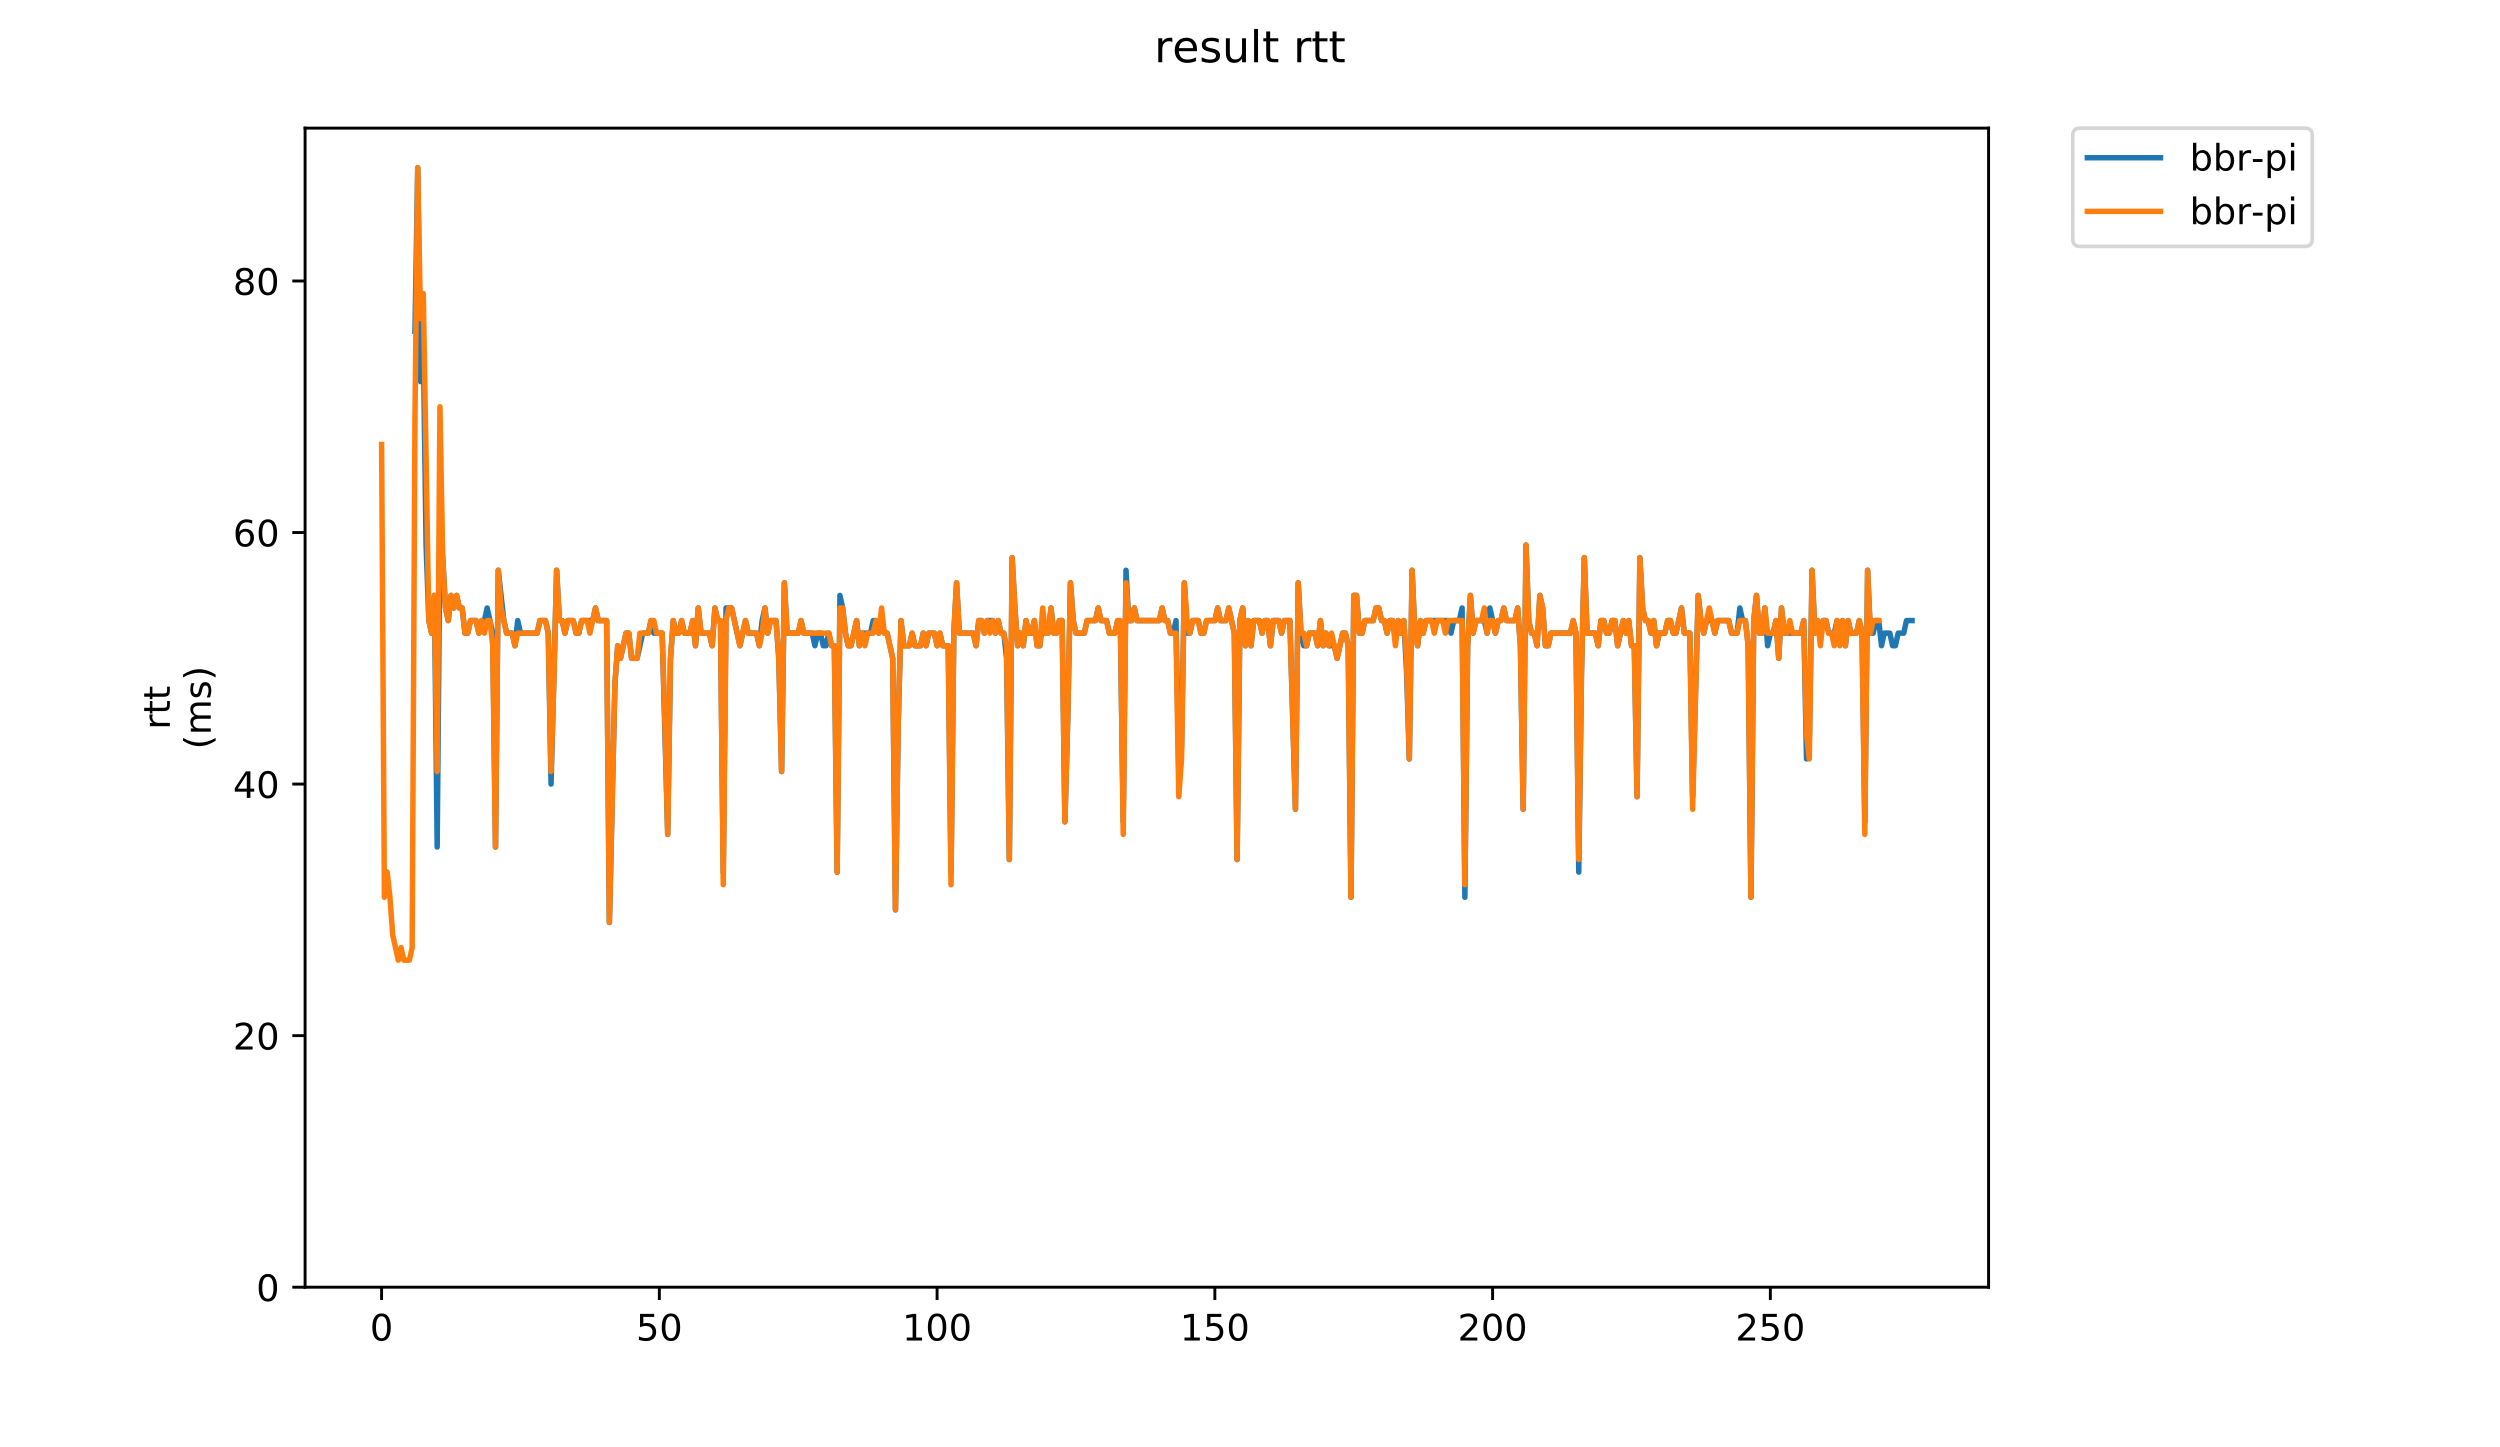 <?xml version="1.0" encoding="utf-8" standalone="no"?>
<!DOCTYPE svg PUBLIC "-//W3C//DTD SVG 1.1//EN"
  "http://www.w3.org/Graphics/SVG/1.1/DTD/svg11.dtd">
<!-- Created with matplotlib (https://matplotlib.org/) -->
<svg height="396pt" version="1.1" viewBox="0 0 684 396" width="684pt" xmlns="http://www.w3.org/2000/svg" xmlns:xlink="http://www.w3.org/1999/xlink">
 <defs>
  <style type="text/css">
*{stroke-linecap:butt;stroke-linejoin:round;}
  </style>
 </defs>
 <g id="figure_1">
  <g id="patch_1">
   <path d="M 0 396 
L 684 396 
L 684 0 
L 0 0 
z
" style="fill:#ffffff;"/>
  </g>
  <g id="axes_1">
   <g id="patch_2">
    <path d="M 83.472 352.174 
L 544.074 352.174 
L 544.074 35.062 
L 83.472 35.062 
z
" style="fill:#ffffff;"/>
   </g>
   <g id="matplotlib.axis_1">
    <g id="xtick_1">
     <g id="line2d_1">
      <defs>
       <path d="M 0 0 
L 0 3.5 
" id="mdf9b71cd28" style="stroke:#000000;stroke-width:0.8;"/>
      </defs>
      <g>
       <use style="stroke:#000000;stroke-width:0.8;" x="104.4" xlink:href="#mdf9b71cd28" y="352.174"/>
      </g>
     </g>
     <g id="text_1">
      <!-- 0 -->
      <defs>
       <path d="M 31.781 66.406 
Q 24.172 66.406 20.328 58.906 
Q 16.5 51.422 16.5 36.375 
Q 16.5 21.391 20.328 13.891 
Q 24.172 6.391 31.781 6.391 
Q 39.453 6.391 43.281 13.891 
Q 47.125 21.391 47.125 36.375 
Q 47.125 51.422 43.281 58.906 
Q 39.453 66.406 31.781 66.406 
z
M 31.781 74.219 
Q 44.047 74.219 50.516 64.516 
Q 56.984 54.828 56.984 36.375 
Q 56.984 17.969 50.516 8.266 
Q 44.047 -1.422 31.781 -1.422 
Q 19.531 -1.422 13.062 8.266 
Q 6.594 17.969 6.594 36.375 
Q 6.594 54.828 13.062 64.516 
Q 19.531 74.219 31.781 74.219 
z
" id="DejaVuSans-48"/>
      </defs>
      <g transform="translate(101.218 366.773)scale(0.1 -0.1)">
       <use xlink:href="#DejaVuSans-48"/>
      </g>
     </g>
    </g>
    <g id="xtick_2">
     <g id="line2d_2">
      <g>
       <use style="stroke:#000000;stroke-width:0.8;" x="180.393" xlink:href="#mdf9b71cd28" y="352.174"/>
      </g>
     </g>
     <g id="text_2">
      <!-- 50 -->
      <defs>
       <path d="M 10.797 72.906 
L 49.516 72.906 
L 49.516 64.594 
L 19.828 64.594 
L 19.828 46.734 
Q 21.969 47.469 24.109 47.828 
Q 26.266 48.188 28.422 48.188 
Q 40.625 48.188 47.75 41.5 
Q 54.891 34.812 54.891 23.391 
Q 54.891 11.625 47.562 5.094 
Q 40.234 -1.422 26.906 -1.422 
Q 22.312 -1.422 17.547 -0.641 
Q 12.797 0.141 7.719 1.703 
L 7.719 11.625 
Q 12.109 9.234 16.797 8.062 
Q 21.484 6.891 26.703 6.891 
Q 35.156 6.891 40.078 11.328 
Q 45.016 15.766 45.016 23.391 
Q 45.016 31 40.078 35.438 
Q 35.156 39.891 26.703 39.891 
Q 22.75 39.891 18.812 39.016 
Q 14.891 38.141 10.797 36.281 
z
" id="DejaVuSans-53"/>
      </defs>
      <g transform="translate(174.031 366.773)scale(0.1 -0.1)">
       <use xlink:href="#DejaVuSans-53"/>
       <use x="63.623" xlink:href="#DejaVuSans-48"/>
      </g>
     </g>
    </g>
    <g id="xtick_3">
     <g id="line2d_3">
      <g>
       <use style="stroke:#000000;stroke-width:0.8;" x="256.387" xlink:href="#mdf9b71cd28" y="352.174"/>
      </g>
     </g>
     <g id="text_3">
      <!-- 100 -->
      <defs>
       <path d="M 12.406 8.297 
L 28.516 8.297 
L 28.516 63.922 
L 10.984 60.406 
L 10.984 69.391 
L 28.422 72.906 
L 38.281 72.906 
L 38.281 8.297 
L 54.391 8.297 
L 54.391 0 
L 12.406 0 
z
" id="DejaVuSans-49"/>
      </defs>
      <g transform="translate(246.843 366.773)scale(0.1 -0.1)">
       <use xlink:href="#DejaVuSans-49"/>
       <use x="63.623" xlink:href="#DejaVuSans-48"/>
       <use x="127.246" xlink:href="#DejaVuSans-48"/>
      </g>
     </g>
    </g>
    <g id="xtick_4">
     <g id="line2d_4">
      <g>
       <use style="stroke:#000000;stroke-width:0.8;" x="332.381" xlink:href="#mdf9b71cd28" y="352.174"/>
      </g>
     </g>
     <g id="text_4">
      <!-- 150 -->
      <g transform="translate(322.837 366.773)scale(0.1 -0.1)">
       <use xlink:href="#DejaVuSans-49"/>
       <use x="63.623" xlink:href="#DejaVuSans-53"/>
       <use x="127.246" xlink:href="#DejaVuSans-48"/>
      </g>
     </g>
    </g>
    <g id="xtick_5">
     <g id="line2d_5">
      <g>
       <use style="stroke:#000000;stroke-width:0.8;" x="408.375" xlink:href="#mdf9b71cd28" y="352.174"/>
      </g>
     </g>
     <g id="text_5">
      <!-- 200 -->
      <defs>
       <path d="M 19.188 8.297 
L 53.609 8.297 
L 53.609 0 
L 7.328 0 
L 7.328 8.297 
Q 12.938 14.109 22.625 23.891 
Q 32.328 33.688 34.812 36.531 
Q 39.547 41.844 41.422 45.531 
Q 43.312 49.219 43.312 52.781 
Q 43.312 58.594 39.234 62.25 
Q 35.156 65.922 28.609 65.922 
Q 23.969 65.922 18.812 64.312 
Q 13.672 62.703 7.812 59.422 
L 7.812 69.391 
Q 13.766 71.781 18.938 73 
Q 24.125 74.219 28.422 74.219 
Q 39.75 74.219 46.484 68.547 
Q 53.219 62.891 53.219 53.422 
Q 53.219 48.922 51.531 44.891 
Q 49.859 40.875 45.406 35.406 
Q 44.188 33.984 37.641 27.219 
Q 31.109 20.453 19.188 8.297 
z
" id="DejaVuSans-50"/>
      </defs>
      <g transform="translate(398.831 366.773)scale(0.1 -0.1)">
       <use xlink:href="#DejaVuSans-50"/>
       <use x="63.623" xlink:href="#DejaVuSans-48"/>
       <use x="127.246" xlink:href="#DejaVuSans-48"/>
      </g>
     </g>
    </g>
    <g id="xtick_6">
     <g id="line2d_6">
      <g>
       <use style="stroke:#000000;stroke-width:0.8;" x="484.368" xlink:href="#mdf9b71cd28" y="352.174"/>
      </g>
     </g>
     <g id="text_6">
      <!-- 250 -->
      <g transform="translate(474.825 366.773)scale(0.1 -0.1)">
       <use xlink:href="#DejaVuSans-50"/>
       <use x="63.623" xlink:href="#DejaVuSans-53"/>
       <use x="127.246" xlink:href="#DejaVuSans-48"/>
      </g>
     </g>
    </g>
   </g>
   <g id="matplotlib.axis_2">
    <g id="ytick_1">
     <g id="line2d_7">
      <defs>
       <path d="M 0 0 
L -3.5 0 
" id="m90b6f73390" style="stroke:#000000;stroke-width:0.8;"/>
      </defs>
      <g>
       <use style="stroke:#000000;stroke-width:0.8;" x="83.472" xlink:href="#m90b6f73390" y="352.174"/>
      </g>
     </g>
     <g id="text_7">
      <!-- 0 -->
      <g transform="translate(70.11 355.973)scale(0.1 -0.1)">
       <use xlink:href="#DejaVuSans-48"/>
      </g>
     </g>
    </g>
    <g id="ytick_2">
     <g id="line2d_8">
      <g>
       <use style="stroke:#000000;stroke-width:0.8;" x="83.472" xlink:href="#m90b6f73390" y="283.349"/>
      </g>
     </g>
     <g id="text_8">
      <!-- 20 -->
      <g transform="translate(63.747 287.148)scale(0.1 -0.1)">
       <use xlink:href="#DejaVuSans-50"/>
       <use x="63.623" xlink:href="#DejaVuSans-48"/>
      </g>
     </g>
    </g>
    <g id="ytick_3">
     <g id="line2d_9">
      <g>
       <use style="stroke:#000000;stroke-width:0.8;" x="83.472" xlink:href="#m90b6f73390" y="214.524"/>
      </g>
     </g>
     <g id="text_9">
      <!-- 40 -->
      <defs>
       <path d="M 37.797 64.312 
L 12.891 25.391 
L 37.797 25.391 
z
M 35.203 72.906 
L 47.609 72.906 
L 47.609 25.391 
L 58.016 25.391 
L 58.016 17.188 
L 47.609 17.188 
L 47.609 0 
L 37.797 0 
L 37.797 17.188 
L 4.891 17.188 
L 4.891 26.703 
z
" id="DejaVuSans-52"/>
      </defs>
      <g transform="translate(63.747 218.323)scale(0.1 -0.1)">
       <use xlink:href="#DejaVuSans-52"/>
       <use x="63.623" xlink:href="#DejaVuSans-48"/>
      </g>
     </g>
    </g>
    <g id="ytick_4">
     <g id="line2d_10">
      <g>
       <use style="stroke:#000000;stroke-width:0.8;" x="83.472" xlink:href="#m90b6f73390" y="145.699"/>
      </g>
     </g>
     <g id="text_10">
      <!-- 60 -->
      <defs>
       <path d="M 33.016 40.375 
Q 26.375 40.375 22.484 35.828 
Q 18.609 31.297 18.609 23.391 
Q 18.609 15.531 22.484 10.953 
Q 26.375 6.391 33.016 6.391 
Q 39.656 6.391 43.531 10.953 
Q 47.406 15.531 47.406 23.391 
Q 47.406 31.297 43.531 35.828 
Q 39.656 40.375 33.016 40.375 
z
M 52.594 71.297 
L 52.594 62.312 
Q 48.875 64.062 45.094 64.984 
Q 41.312 65.922 37.594 65.922 
Q 27.828 65.922 22.672 59.328 
Q 17.531 52.734 16.797 39.406 
Q 19.672 43.656 24.016 45.922 
Q 28.375 48.188 33.594 48.188 
Q 44.578 48.188 50.953 41.516 
Q 57.328 34.859 57.328 23.391 
Q 57.328 12.156 50.688 5.359 
Q 44.047 -1.422 33.016 -1.422 
Q 20.359 -1.422 13.672 8.266 
Q 6.984 17.969 6.984 36.375 
Q 6.984 53.656 15.188 63.938 
Q 23.391 74.219 37.203 74.219 
Q 40.922 74.219 44.703 73.484 
Q 48.484 72.75 52.594 71.297 
z
" id="DejaVuSans-54"/>
      </defs>
      <g transform="translate(63.747 149.498)scale(0.1 -0.1)">
       <use xlink:href="#DejaVuSans-54"/>
       <use x="63.623" xlink:href="#DejaVuSans-48"/>
      </g>
     </g>
    </g>
    <g id="ytick_5">
     <g id="line2d_11">
      <g>
       <use style="stroke:#000000;stroke-width:0.8;" x="83.472" xlink:href="#m90b6f73390" y="76.874"/>
      </g>
     </g>
     <g id="text_11">
      <!-- 80 -->
      <defs>
       <path d="M 31.781 34.625 
Q 24.75 34.625 20.719 30.859 
Q 16.703 27.094 16.703 20.516 
Q 16.703 13.922 20.719 10.156 
Q 24.75 6.391 31.781 6.391 
Q 38.812 6.391 42.859 10.172 
Q 46.922 13.969 46.922 20.516 
Q 46.922 27.094 42.891 30.859 
Q 38.875 34.625 31.781 34.625 
z
M 21.922 38.812 
Q 15.578 40.375 12.031 44.719 
Q 8.5 49.078 8.5 55.328 
Q 8.5 64.062 14.719 69.141 
Q 20.953 74.219 31.781 74.219 
Q 42.672 74.219 48.875 69.141 
Q 55.078 64.062 55.078 55.328 
Q 55.078 49.078 51.531 44.719 
Q 48 40.375 41.703 38.812 
Q 48.828 37.156 52.797 32.312 
Q 56.781 27.484 56.781 20.516 
Q 56.781 9.906 50.312 4.234 
Q 43.844 -1.422 31.781 -1.422 
Q 19.734 -1.422 13.25 4.234 
Q 6.781 9.906 6.781 20.516 
Q 6.781 27.484 10.781 32.312 
Q 14.797 37.156 21.922 38.812 
z
M 18.312 54.391 
Q 18.312 48.734 21.844 45.562 
Q 25.391 42.391 31.781 42.391 
Q 38.141 42.391 41.719 45.562 
Q 45.312 48.734 45.312 54.391 
Q 45.312 60.062 41.719 63.234 
Q 38.141 66.406 31.781 66.406 
Q 25.391 66.406 21.844 63.234 
Q 18.312 60.062 18.312 54.391 
z
" id="DejaVuSans-56"/>
      </defs>
      <g transform="translate(63.747 80.673)scale(0.1 -0.1)">
       <use xlink:href="#DejaVuSans-56"/>
       <use x="63.623" xlink:href="#DejaVuSans-48"/>
      </g>
     </g>
    </g>
    <g id="text_12">
     <!-- rtt -->
     <defs>
      <path d="M 41.109 46.297 
Q 39.594 47.172 37.812 47.578 
Q 36.031 48 33.891 48 
Q 26.266 48 22.188 43.047 
Q 18.109 38.094 18.109 28.812 
L 18.109 0 
L 9.078 0 
L 9.078 54.688 
L 18.109 54.688 
L 18.109 46.188 
Q 20.953 51.172 25.484 53.578 
Q 30.031 56 36.531 56 
Q 37.453 56 38.578 55.875 
Q 39.703 55.766 41.062 55.516 
z
" id="DejaVuSans-114"/>
      <path d="M 18.312 70.219 
L 18.312 54.688 
L 36.812 54.688 
L 36.812 47.703 
L 18.312 47.703 
L 18.312 18.016 
Q 18.312 11.328 20.141 9.422 
Q 21.969 7.516 27.594 7.516 
L 36.812 7.516 
L 36.812 0 
L 27.594 0 
Q 17.188 0 13.234 3.875 
Q 9.281 7.766 9.281 18.016 
L 9.281 47.703 
L 2.688 47.703 
L 2.688 54.688 
L 9.281 54.688 
L 9.281 70.219 
z
" id="DejaVuSans-116"/>
     </defs>
     <g transform="translate(46.47 199.594)rotate(-90)scale(0.1 -0.1)">
      <use xlink:href="#DejaVuSans-114"/>
      <use x="41.113" xlink:href="#DejaVuSans-116"/>
      <use x="80.322" xlink:href="#DejaVuSans-116"/>
     </g>
     <!-- (ms) -->
     <defs>
      <path d="M 31 75.875 
Q 24.469 64.656 21.281 53.656 
Q 18.109 42.672 18.109 31.391 
Q 18.109 20.125 21.312 9.062 
Q 24.516 -2 31 -13.188 
L 23.188 -13.188 
Q 15.875 -1.703 12.234 9.375 
Q 8.594 20.453 8.594 31.391 
Q 8.594 42.281 12.203 53.312 
Q 15.828 64.359 23.188 75.875 
z
" id="DejaVuSans-40"/>
      <path d="M 52 44.188 
Q 55.375 50.25 60.062 53.125 
Q 64.75 56 71.094 56 
Q 79.641 56 84.281 50.016 
Q 88.922 44.047 88.922 33.016 
L 88.922 0 
L 79.891 0 
L 79.891 32.719 
Q 79.891 40.578 77.094 44.375 
Q 74.312 48.188 68.609 48.188 
Q 61.625 48.188 57.562 43.547 
Q 53.516 38.922 53.516 30.906 
L 53.516 0 
L 44.484 0 
L 44.484 32.719 
Q 44.484 40.625 41.703 44.406 
Q 38.922 48.188 33.109 48.188 
Q 26.219 48.188 22.156 43.531 
Q 18.109 38.875 18.109 30.906 
L 18.109 0 
L 9.078 0 
L 9.078 54.688 
L 18.109 54.688 
L 18.109 46.188 
Q 21.188 51.219 25.484 53.609 
Q 29.781 56 35.688 56 
Q 41.656 56 45.828 52.969 
Q 50 49.953 52 44.188 
z
" id="DejaVuSans-109"/>
      <path d="M 44.281 53.078 
L 44.281 44.578 
Q 40.484 46.531 36.375 47.5 
Q 32.281 48.484 27.875 48.484 
Q 21.188 48.484 17.844 46.438 
Q 14.5 44.391 14.5 40.281 
Q 14.5 37.156 16.891 35.375 
Q 19.281 33.594 26.516 31.984 
L 29.594 31.297 
Q 39.156 29.25 43.188 25.516 
Q 47.219 21.781 47.219 15.094 
Q 47.219 7.469 41.188 3.016 
Q 35.156 -1.422 24.609 -1.422 
Q 20.219 -1.422 15.453 -0.562 
Q 10.688 0.297 5.422 2 
L 5.422 11.281 
Q 10.406 8.688 15.234 7.391 
Q 20.062 6.109 24.812 6.109 
Q 31.156 6.109 34.562 8.281 
Q 37.984 10.453 37.984 14.406 
Q 37.984 18.062 35.516 20.016 
Q 33.062 21.969 24.703 23.781 
L 21.578 24.516 
Q 13.234 26.266 9.516 29.906 
Q 5.812 33.547 5.812 39.891 
Q 5.812 47.609 11.281 51.797 
Q 16.75 56 26.812 56 
Q 31.781 56 36.172 55.266 
Q 40.578 54.547 44.281 53.078 
z
" id="DejaVuSans-115"/>
      <path d="M 8.016 75.875 
L 15.828 75.875 
Q 23.141 64.359 26.781 53.312 
Q 30.422 42.281 30.422 31.391 
Q 30.422 20.453 26.781 9.375 
Q 23.141 -1.703 15.828 -13.188 
L 8.016 -13.188 
Q 14.5 -2 17.703 9.062 
Q 20.906 20.125 20.906 31.391 
Q 20.906 42.672 17.703 53.656 
Q 14.5 64.656 8.016 75.875 
z
" id="DejaVuSans-41"/>
     </defs>
     <g transform="translate(57.668 204.995)rotate(-90)scale(0.1 -0.1)">
      <use xlink:href="#DejaVuSans-40"/>
      <use x="39.014" xlink:href="#DejaVuSans-109"/>
      <use x="136.426" xlink:href="#DejaVuSans-115"/>
      <use x="188.525" xlink:href="#DejaVuSans-41"/>
     </g>
    </g>
   </g>
   <g id="line2d_12">
    <path clip-path="url(#p6bc96fb8df)" d="M 113.531 90.639 
L 114.291 45.902 
L 115.051 104.404 
L 115.811 94.08 
L 116.571 149.14 
L 117.331 169.788 
L 118.091 173.229 
L 118.851 162.905 
L 119.611 231.73 
L 120.371 145.699 
L 121.13 152.581 
L 121.89 166.346 
L 122.65 169.788 
L 123.41 162.905 
L 124.17 166.346 
L 124.93 162.905 
L 125.69 166.346 
L 126.45 166.346 
L 127.21 173.229 
L 127.97 173.229 
L 128.73 169.788 
L 130.25 169.788 
L 131.01 173.229 
L 131.77 169.788 
L 132.53 169.788 
L 133.289 166.346 
L 134.809 173.229 
L 135.569 231.73 
L 136.329 156.023 
L 137.849 169.788 
L 138.609 173.229 
L 140.129 173.229 
L 140.889 176.67 
L 141.649 169.788 
L 142.409 173.229 
L 146.968 173.229 
L 147.728 169.788 
L 149.248 169.788 
L 150.008 173.229 
L 150.768 214.524 
L 152.288 156.023 
L 153.048 169.788 
L 153.808 169.788 
L 154.568 173.229 
L 155.328 169.788 
L 156.848 169.788 
L 157.607 173.229 
L 158.367 173.229 
L 159.127 169.788 
L 162.167 169.788 
L 162.927 166.346 
L 163.687 169.788 
L 165.967 169.788 
L 166.727 252.378 
L 168.247 186.994 
L 169.007 176.67 
L 169.766 180.111 
L 171.286 173.229 
L 172.046 173.229 
L 172.806 180.111 
L 174.326 180.111 
L 175.846 173.229 
L 177.366 173.229 
L 178.126 169.788 
L 178.886 173.229 
L 181.166 173.229 
L 182.685 228.289 
L 183.445 180.111 
L 184.205 169.788 
L 184.965 173.229 
L 185.725 173.229 
L 186.485 169.788 
L 187.245 173.229 
L 188.765 173.229 
L 189.525 169.788 
L 190.285 176.67 
L 191.045 166.346 
L 191.805 173.229 
L 194.084 173.229 
L 194.844 176.67 
L 195.604 166.346 
L 196.364 169.788 
L 197.124 169.788 
L 197.884 238.613 
L 198.644 166.346 
L 200.164 166.346 
L 202.444 176.67 
L 203.964 169.788 
L 204.724 173.229 
L 207.003 173.229 
L 207.763 176.67 
L 208.523 169.788 
L 209.283 166.346 
L 210.043 173.229 
L 210.803 169.788 
L 212.323 169.788 
L 213.083 180.111 
L 213.843 211.083 
L 214.603 159.464 
L 215.363 173.229 
L 218.402 173.229 
L 219.162 169.788 
L 219.922 173.229 
L 222.202 173.229 
L 222.962 176.67 
L 223.722 173.229 
L 224.482 173.229 
L 225.242 176.67 
L 226.002 176.67 
L 226.762 173.229 
L 227.522 176.67 
L 228.282 176.67 
L 229.042 238.613 
L 229.802 162.905 
L 230.561 166.346 
L 231.321 173.229 
L 232.081 176.67 
L 232.841 176.67 
L 234.361 169.788 
L 235.121 176.67 
L 235.881 173.229 
L 238.161 173.229 
L 238.921 169.788 
L 239.681 169.788 
L 240.441 173.229 
L 241.201 169.788 
L 241.961 173.229 
L 242.72 173.229 
L 244.24 180.111 
L 245 248.937 
L 245.76 197.318 
L 246.52 169.788 
L 247.28 176.67 
L 248.8 176.67 
L 249.56 173.229 
L 250.32 176.67 
L 251.84 176.67 
L 252.6 173.229 
L 253.36 176.67 
L 254.12 173.229 
L 255.639 173.229 
L 256.399 176.67 
L 257.159 173.229 
L 257.919 176.67 
L 259.439 176.67 
L 260.199 238.613 
L 260.959 173.229 
L 261.719 159.464 
L 262.479 173.229 
L 266.279 173.229 
L 267.038 176.67 
L 267.798 169.788 
L 268.558 169.788 
L 269.318 173.229 
L 270.078 169.788 
L 271.598 169.788 
L 272.358 173.229 
L 273.118 169.788 
L 273.878 173.229 
L 274.638 173.229 
L 275.398 180.111 
L 276.158 235.171 
L 276.918 152.581 
L 277.678 166.346 
L 278.438 176.67 
L 279.197 173.229 
L 279.957 176.67 
L 280.717 169.788 
L 281.477 173.229 
L 282.237 173.229 
L 282.997 169.788 
L 283.757 176.67 
L 284.517 176.67 
L 285.277 169.788 
L 286.037 173.229 
L 286.797 173.229 
L 287.557 166.346 
L 288.317 173.229 
L 289.077 173.229 
L 289.837 169.788 
L 290.597 169.788 
L 291.356 224.848 
L 292.116 197.318 
L 292.876 159.464 
L 293.636 169.788 
L 294.396 173.229 
L 296.676 173.229 
L 297.436 169.788 
L 299.716 169.788 
L 300.476 166.346 
L 301.236 169.788 
L 302.756 169.788 
L 303.515 173.229 
L 305.035 173.229 
L 305.795 169.788 
L 306.555 173.229 
L 307.315 224.848 
L 308.075 156.023 
L 308.835 169.788 
L 309.595 169.788 
L 310.355 166.346 
L 311.115 169.788 
L 317.194 169.788 
L 317.954 166.346 
L 318.714 169.788 
L 319.474 169.788 
L 320.234 173.229 
L 320.994 173.229 
L 321.754 169.788 
L 322.514 211.083 
L 323.274 204.2 
L 324.034 159.464 
L 324.794 173.229 
L 325.554 173.229 
L 326.314 169.788 
L 327.833 169.788 
L 328.593 173.229 
L 329.353 173.229 
L 330.113 169.788 
L 332.393 169.788 
L 333.153 166.346 
L 333.913 169.788 
L 335.433 169.788 
L 336.193 166.346 
L 337.713 173.229 
L 338.473 235.171 
L 339.233 169.788 
L 339.992 166.346 
L 340.752 176.67 
L 341.512 169.788 
L 342.272 176.67 
L 343.032 169.788 
L 344.552 169.788 
L 345.312 173.229 
L 346.072 169.788 
L 346.832 169.788 
L 347.592 176.67 
L 348.352 169.788 
L 349.872 169.788 
L 350.632 173.229 
L 351.392 169.788 
L 352.911 169.788 
L 354.431 221.406 
L 355.191 159.464 
L 355.951 173.229 
L 356.711 176.67 
L 357.471 176.67 
L 358.231 173.229 
L 359.751 173.229 
L 360.511 176.67 
L 361.271 169.788 
L 362.031 176.67 
L 362.791 173.229 
L 363.551 176.67 
L 365.07 176.67 
L 365.83 180.111 
L 367.35 173.229 
L 368.11 173.229 
L 368.87 176.67 
L 369.63 245.495 
L 370.39 162.905 
L 371.15 162.905 
L 371.91 173.229 
L 372.67 173.229 
L 373.43 169.788 
L 375.71 169.788 
L 376.47 166.346 
L 377.229 166.346 
L 377.989 169.788 
L 378.749 169.788 
L 379.509 173.229 
L 380.269 169.788 
L 381.029 169.788 
L 381.789 173.229 
L 382.549 169.788 
L 383.309 173.229 
L 384.069 169.788 
L 384.829 183.553 
L 385.589 207.641 
L 386.349 156.023 
L 387.109 173.229 
L 387.869 176.67 
L 388.629 169.788 
L 389.388 173.229 
L 390.148 169.788 
L 396.228 169.788 
L 396.988 173.229 
L 397.748 169.788 
L 399.268 169.788 
L 400.028 166.346 
L 400.788 245.495 
L 401.547 176.67 
L 402.307 162.905 
L 403.067 173.229 
L 403.827 169.788 
L 406.107 169.788 
L 406.867 173.229 
L 407.627 166.346 
L 409.147 173.229 
L 409.907 169.788 
L 410.667 169.788 
L 411.427 166.346 
L 412.187 169.788 
L 414.466 169.788 
L 415.226 166.346 
L 415.986 176.67 
L 416.746 221.406 
L 417.506 149.14 
L 418.266 169.788 
L 419.026 173.229 
L 419.786 173.229 
L 420.546 176.67 
L 421.306 162.905 
L 422.066 166.346 
L 422.826 176.67 
L 423.586 176.67 
L 424.346 173.229 
L 429.665 173.229 
L 430.425 169.788 
L 431.185 173.229 
L 431.945 238.613 
L 432.705 183.553 
L 433.465 152.581 
L 434.225 173.229 
L 436.505 173.229 
L 437.265 176.67 
L 438.024 169.788 
L 438.784 169.788 
L 439.544 173.229 
L 440.304 173.229 
L 441.064 169.788 
L 441.824 169.788 
L 442.584 176.67 
L 444.104 169.788 
L 444.864 173.229 
L 445.624 169.788 
L 446.384 176.67 
L 447.144 176.67 
L 447.904 217.965 
L 448.664 152.581 
L 449.424 166.346 
L 450.183 169.788 
L 450.943 169.788 
L 451.703 173.229 
L 452.463 169.788 
L 453.223 176.67 
L 453.983 173.229 
L 455.503 173.229 
L 456.263 169.788 
L 457.023 169.788 
L 457.783 173.229 
L 458.543 173.229 
L 460.063 166.346 
L 460.823 173.229 
L 462.342 173.229 
L 463.102 217.965 
L 464.622 162.905 
L 465.382 169.788 
L 466.142 173.229 
L 466.902 169.788 
L 468.422 169.788 
L 469.182 173.229 
L 469.942 169.788 
L 472.982 169.788 
L 473.742 173.229 
L 475.261 173.229 
L 476.021 166.346 
L 476.781 169.788 
L 477.541 169.788 
L 478.301 176.67 
L 479.061 245.495 
L 479.821 169.788 
L 480.581 162.905 
L 481.341 173.229 
L 482.101 173.229 
L 482.861 166.346 
L 483.621 176.67 
L 484.381 173.229 
L 485.141 173.229 
L 485.901 169.788 
L 486.66 180.111 
L 487.42 166.346 
L 488.18 173.229 
L 492.74 173.229 
L 493.5 169.788 
L 494.26 207.641 
L 495.02 204.2 
L 495.78 156.023 
L 496.54 173.229 
L 497.3 169.788 
L 498.06 173.229 
L 498.819 169.788 
L 499.579 169.788 
L 500.339 173.229 
L 501.859 173.229 
L 502.619 169.788 
L 503.379 173.229 
L 504.139 169.788 
L 504.899 176.67 
L 505.659 169.788 
L 506.419 173.229 
L 507.939 173.229 
L 508.699 169.788 
L 509.459 173.229 
L 510.219 224.848 
L 510.978 156.023 
L 511.738 173.229 
L 512.498 173.229 
L 513.258 169.788 
L 514.018 169.788 
L 514.778 176.67 
L 515.538 173.229 
L 517.058 173.229 
L 517.818 176.67 
L 518.578 176.67 
L 519.338 173.229 
L 520.858 173.229 
L 521.618 169.788 
L 523.137 169.788 
L 523.137 169.788 
" style="fill:none;stroke:#1f77b4;stroke-linecap:square;stroke-width:1.5;"/>
   </g>
   <g id="line2d_13">
    <path clip-path="url(#p6bc96fb8df)" d="M 104.409 121.61 
L 105.169 245.495 
L 105.929 238.613 
L 106.689 245.495 
L 107.449 255.819 
L 108.968 262.702 
L 109.728 259.26 
L 110.488 262.702 
L 112.008 262.702 
L 112.768 259.26 
L 113.528 114.728 
L 114.288 45.902 
L 115.048 87.198 
L 115.808 80.315 
L 117.328 169.788 
L 118.088 173.229 
L 118.848 162.905 
L 119.608 211.083 
L 120.367 111.286 
L 121.127 152.581 
L 121.887 166.346 
L 122.647 169.788 
L 123.407 162.905 
L 124.167 166.346 
L 124.927 162.905 
L 125.687 166.346 
L 126.447 166.346 
L 127.207 173.229 
L 127.967 173.229 
L 128.727 169.788 
L 130.247 169.788 
L 131.007 173.229 
L 131.767 169.788 
L 132.526 173.229 
L 133.286 169.788 
L 134.046 169.788 
L 134.806 176.67 
L 135.566 231.73 
L 136.326 156.023 
L 137.086 166.346 
L 138.606 173.229 
L 140.126 173.229 
L 140.886 176.67 
L 141.646 173.229 
L 146.965 173.229 
L 147.725 169.788 
L 149.245 169.788 
L 150.005 173.229 
L 150.765 211.083 
L 151.525 186.994 
L 152.285 156.023 
L 153.045 169.788 
L 153.805 169.788 
L 154.565 173.229 
L 155.325 169.788 
L 156.844 169.788 
L 157.604 173.229 
L 158.364 173.229 
L 159.124 169.788 
L 160.644 169.788 
L 161.404 173.229 
L 162.924 166.346 
L 163.684 169.788 
L 165.964 169.788 
L 166.724 252.378 
L 168.244 186.994 
L 169.003 176.67 
L 169.763 180.111 
L 171.283 173.229 
L 172.043 173.229 
L 172.803 180.111 
L 174.323 180.111 
L 175.083 173.229 
L 177.363 173.229 
L 178.123 169.788 
L 178.883 169.788 
L 179.643 173.229 
L 181.162 173.229 
L 181.922 197.318 
L 182.682 228.289 
L 183.442 180.111 
L 184.202 169.788 
L 184.962 173.229 
L 185.722 173.229 
L 186.482 169.788 
L 187.242 173.229 
L 188.762 173.229 
L 189.522 169.788 
L 190.282 176.67 
L 191.042 166.346 
L 191.802 173.229 
L 194.081 173.229 
L 194.841 176.67 
L 195.601 166.346 
L 196.361 169.788 
L 197.121 169.788 
L 197.881 242.054 
L 198.641 169.788 
L 199.401 166.346 
L 200.161 166.346 
L 202.441 176.67 
L 203.961 169.788 
L 204.721 173.229 
L 207 173.229 
L 207.76 176.67 
L 208.52 173.229 
L 209.28 166.346 
L 210.04 173.229 
L 210.8 169.788 
L 212.32 169.788 
L 213.08 180.111 
L 213.84 211.083 
L 214.6 159.464 
L 215.36 173.229 
L 218.399 173.229 
L 219.159 169.788 
L 219.919 173.229 
L 226.759 173.229 
L 227.519 176.67 
L 228.279 176.67 
L 229.039 238.613 
L 229.798 166.346 
L 230.558 166.346 
L 231.318 173.229 
L 232.078 176.67 
L 232.838 176.67 
L 234.358 169.788 
L 235.118 176.67 
L 235.878 173.229 
L 236.638 176.67 
L 237.398 173.229 
L 238.918 173.229 
L 239.678 169.788 
L 240.438 173.229 
L 241.198 166.346 
L 241.957 173.229 
L 242.717 173.229 
L 244.237 180.111 
L 244.997 248.937 
L 245.757 197.318 
L 246.517 169.788 
L 247.277 176.67 
L 248.797 176.67 
L 249.557 173.229 
L 250.317 176.67 
L 251.837 176.67 
L 252.597 173.229 
L 253.357 176.67 
L 254.116 173.229 
L 255.636 173.229 
L 256.396 176.67 
L 257.156 173.229 
L 257.916 176.67 
L 259.436 176.67 
L 260.196 242.054 
L 260.956 173.229 
L 261.716 159.464 
L 262.476 173.229 
L 266.276 173.229 
L 267.035 176.67 
L 267.795 169.788 
L 268.555 169.788 
L 269.315 173.229 
L 270.075 169.788 
L 270.835 173.229 
L 271.595 169.788 
L 272.355 173.229 
L 273.115 169.788 
L 273.875 173.229 
L 274.635 173.229 
L 275.395 176.67 
L 276.155 235.171 
L 276.915 152.581 
L 277.675 166.346 
L 278.435 176.67 
L 279.194 173.229 
L 279.954 176.67 
L 280.714 169.788 
L 281.474 173.229 
L 282.234 173.229 
L 282.994 169.788 
L 283.754 176.67 
L 284.514 176.67 
L 285.274 166.346 
L 286.034 173.229 
L 286.794 173.229 
L 287.554 166.346 
L 288.314 173.229 
L 289.074 173.229 
L 289.834 169.788 
L 290.594 169.788 
L 291.353 224.848 
L 292.113 197.318 
L 292.873 159.464 
L 293.633 169.788 
L 294.393 173.229 
L 296.673 173.229 
L 297.433 169.788 
L 299.713 169.788 
L 300.473 166.346 
L 301.233 169.788 
L 302.753 169.788 
L 303.512 173.229 
L 305.032 173.229 
L 305.792 169.788 
L 306.552 169.788 
L 307.312 228.289 
L 308.072 159.464 
L 308.832 169.788 
L 309.592 169.788 
L 310.352 166.346 
L 311.112 169.788 
L 317.191 169.788 
L 317.951 166.346 
L 318.711 169.788 
L 319.471 169.788 
L 320.231 173.229 
L 321.751 173.229 
L 322.511 217.965 
L 323.271 207.641 
L 324.031 159.464 
L 324.791 169.788 
L 325.551 173.229 
L 326.311 169.788 
L 327.83 169.788 
L 328.59 173.229 
L 329.35 173.229 
L 330.11 169.788 
L 332.39 169.788 
L 333.15 166.346 
L 333.91 169.788 
L 335.43 169.788 
L 336.19 166.346 
L 337.71 173.229 
L 338.47 235.171 
L 339.23 169.788 
L 339.989 166.346 
L 340.749 176.67 
L 341.509 169.788 
L 342.269 176.67 
L 343.029 169.788 
L 344.549 169.788 
L 345.309 173.229 
L 346.069 169.788 
L 346.829 169.788 
L 347.589 176.67 
L 348.349 169.788 
L 349.869 169.788 
L 350.629 173.229 
L 351.389 169.788 
L 352.908 169.788 
L 354.428 221.406 
L 355.188 159.464 
L 355.948 173.229 
L 356.708 173.229 
L 357.468 176.67 
L 358.228 173.229 
L 359.748 173.229 
L 360.508 176.67 
L 361.268 169.788 
L 362.028 176.67 
L 362.788 173.229 
L 363.548 176.67 
L 364.307 173.229 
L 365.827 180.111 
L 367.347 173.229 
L 368.107 173.229 
L 368.867 176.67 
L 369.627 245.495 
L 370.387 162.905 
L 371.147 162.905 
L 371.907 173.229 
L 372.667 173.229 
L 373.427 169.788 
L 375.707 169.788 
L 376.466 166.346 
L 377.226 166.346 
L 377.986 169.788 
L 378.746 169.788 
L 379.506 173.229 
L 380.266 169.788 
L 381.026 169.788 
L 381.786 176.67 
L 382.546 169.788 
L 383.306 173.229 
L 384.066 169.788 
L 384.826 180.111 
L 385.586 207.641 
L 386.346 156.023 
L 387.106 173.229 
L 387.866 176.67 
L 388.625 169.788 
L 389.385 173.229 
L 390.145 169.788 
L 391.665 169.788 
L 392.425 173.229 
L 393.185 169.788 
L 394.705 169.788 
L 395.465 173.229 
L 396.225 169.788 
L 400.025 169.788 
L 400.784 242.054 
L 401.544 176.67 
L 402.304 162.905 
L 403.064 173.229 
L 403.824 169.788 
L 405.344 169.788 
L 406.104 166.346 
L 406.864 173.229 
L 407.624 169.788 
L 408.384 169.788 
L 409.144 173.229 
L 409.904 169.788 
L 410.664 169.788 
L 411.424 166.346 
L 412.184 169.788 
L 414.463 169.788 
L 415.223 166.346 
L 415.983 176.67 
L 416.743 221.406 
L 417.503 149.14 
L 418.263 169.788 
L 419.023 173.229 
L 419.783 173.229 
L 420.543 176.67 
L 421.303 162.905 
L 422.063 166.346 
L 422.823 176.67 
L 423.583 176.67 
L 424.343 173.229 
L 429.662 173.229 
L 430.422 169.788 
L 431.182 173.229 
L 431.942 235.171 
L 432.702 183.553 
L 433.462 152.581 
L 434.222 173.229 
L 436.502 173.229 
L 437.261 176.67 
L 438.021 169.788 
L 438.781 169.788 
L 439.541 173.229 
L 440.301 173.229 
L 441.061 169.788 
L 441.821 169.788 
L 442.581 176.67 
L 444.101 169.788 
L 444.861 173.229 
L 445.621 169.788 
L 446.381 176.67 
L 447.141 176.67 
L 447.901 217.965 
L 448.661 152.581 
L 449.42 166.346 
L 450.18 169.788 
L 450.94 169.788 
L 451.7 173.229 
L 452.46 169.788 
L 453.22 176.67 
L 453.98 173.229 
L 455.5 173.229 
L 456.26 169.788 
L 457.02 169.788 
L 457.78 173.229 
L 458.54 173.229 
L 460.06 166.346 
L 460.82 173.229 
L 462.339 173.229 
L 463.099 221.406 
L 464.619 162.905 
L 465.379 169.788 
L 466.139 173.229 
L 467.659 166.346 
L 469.179 173.229 
L 469.939 169.788 
L 472.979 169.788 
L 473.738 173.229 
L 475.258 173.229 
L 476.018 169.788 
L 477.538 169.788 
L 478.298 176.67 
L 479.058 245.495 
L 479.818 169.788 
L 480.578 162.905 
L 481.338 173.229 
L 482.098 173.229 
L 482.858 166.346 
L 483.618 173.229 
L 485.138 173.229 
L 485.897 169.788 
L 486.657 180.111 
L 487.417 166.346 
L 488.177 173.229 
L 488.937 173.229 
L 489.697 169.788 
L 490.457 173.229 
L 492.737 173.229 
L 493.497 169.788 
L 494.257 200.759 
L 495.017 207.641 
L 495.777 156.023 
L 496.537 173.229 
L 497.297 169.788 
L 498.056 176.67 
L 498.816 169.788 
L 499.576 169.788 
L 500.336 173.229 
L 501.096 173.229 
L 501.856 176.67 
L 502.616 169.788 
L 503.376 176.67 
L 504.136 169.788 
L 504.896 176.67 
L 505.656 169.788 
L 506.416 173.229 
L 507.936 173.229 
L 508.696 169.788 
L 509.456 173.229 
L 510.215 228.289 
L 510.975 156.023 
L 511.735 173.229 
L 512.495 169.788 
L 514.015 169.788 
L 514.015 169.788 
" style="fill:none;stroke:#ff7f0e;stroke-linecap:square;stroke-width:1.5;"/>
   </g>
   <g id="patch_3">
    <path d="M 83.472 352.174 
L 83.472 35.062 
" style="fill:none;stroke:#000000;stroke-linecap:square;stroke-linejoin:miter;stroke-width:0.8;"/>
   </g>
   <g id="patch_4">
    <path d="M 544.074 352.174 
L 544.074 35.062 
" style="fill:none;stroke:#000000;stroke-linecap:square;stroke-linejoin:miter;stroke-width:0.8;"/>
   </g>
   <g id="patch_5">
    <path d="M 83.472 352.174 
L 544.074 352.174 
" style="fill:none;stroke:#000000;stroke-linecap:square;stroke-linejoin:miter;stroke-width:0.8;"/>
   </g>
   <g id="patch_6">
    <path d="M 83.472 35.062 
L 544.074 35.062 
" style="fill:none;stroke:#000000;stroke-linecap:square;stroke-linejoin:miter;stroke-width:0.8;"/>
   </g>
   <g id="legend_1">
    <g id="patch_7">
     <path d="M 569.104 67.419 
L 630.637 67.419 
Q 632.637 67.419 632.637 65.419 
L 632.637 37.062 
Q 632.637 35.062 630.637 35.062 
L 569.104 35.062 
Q 567.104 35.062 567.104 37.062 
L 567.104 65.419 
Q 567.104 67.419 569.104 67.419 
z
" style="fill:#ffffff;opacity:0.8;stroke:#cccccc;stroke-linejoin:miter;"/>
    </g>
    <g id="line2d_14">
     <path d="M 571.104 43.161 
L 591.104 43.161 
" style="fill:none;stroke:#1f77b4;stroke-linecap:square;stroke-width:1.5;"/>
    </g>
    <g id="line2d_15"/>
    <g id="text_13">
     <!-- bbr-pi -->
     <defs>
      <path d="M 48.688 27.297 
Q 48.688 37.203 44.609 42.844 
Q 40.531 48.484 33.406 48.484 
Q 26.266 48.484 22.188 42.844 
Q 18.109 37.203 18.109 27.297 
Q 18.109 17.391 22.188 11.75 
Q 26.266 6.109 33.406 6.109 
Q 40.531 6.109 44.609 11.75 
Q 48.688 17.391 48.688 27.297 
z
M 18.109 46.391 
Q 20.953 51.266 25.266 53.625 
Q 29.594 56 35.594 56 
Q 45.562 56 51.781 48.094 
Q 58.016 40.188 58.016 27.297 
Q 58.016 14.406 51.781 6.484 
Q 45.562 -1.422 35.594 -1.422 
Q 29.594 -1.422 25.266 0.953 
Q 20.953 3.328 18.109 8.203 
L 18.109 0 
L 9.078 0 
L 9.078 75.984 
L 18.109 75.984 
z
" id="DejaVuSans-98"/>
      <path d="M 4.891 31.391 
L 31.203 31.391 
L 31.203 23.391 
L 4.891 23.391 
z
" id="DejaVuSans-45"/>
      <path d="M 18.109 8.203 
L 18.109 -20.797 
L 9.078 -20.797 
L 9.078 54.688 
L 18.109 54.688 
L 18.109 46.391 
Q 20.953 51.266 25.266 53.625 
Q 29.594 56 35.594 56 
Q 45.562 56 51.781 48.094 
Q 58.016 40.188 58.016 27.297 
Q 58.016 14.406 51.781 6.484 
Q 45.562 -1.422 35.594 -1.422 
Q 29.594 -1.422 25.266 0.953 
Q 20.953 3.328 18.109 8.203 
z
M 48.688 27.297 
Q 48.688 37.203 44.609 42.844 
Q 40.531 48.484 33.406 48.484 
Q 26.266 48.484 22.188 42.844 
Q 18.109 37.203 18.109 27.297 
Q 18.109 17.391 22.188 11.75 
Q 26.266 6.109 33.406 6.109 
Q 40.531 6.109 44.609 11.75 
Q 48.688 17.391 48.688 27.297 
z
" id="DejaVuSans-112"/>
      <path d="M 9.422 54.688 
L 18.406 54.688 
L 18.406 0 
L 9.422 0 
z
M 9.422 75.984 
L 18.406 75.984 
L 18.406 64.594 
L 9.422 64.594 
z
" id="DejaVuSans-105"/>
     </defs>
     <g transform="translate(599.104 46.661)scale(0.1 -0.1)">
      <use xlink:href="#DejaVuSans-98"/>
      <use x="63.477" xlink:href="#DejaVuSans-98"/>
      <use x="126.953" xlink:href="#DejaVuSans-114"/>
      <use x="167.973" xlink:href="#DejaVuSans-45"/>
      <use x="204.057" xlink:href="#DejaVuSans-112"/>
      <use x="267.533" xlink:href="#DejaVuSans-105"/>
     </g>
    </g>
    <g id="line2d_16">
     <path d="M 571.104 57.839 
L 591.104 57.839 
" style="fill:none;stroke:#ff7f0e;stroke-linecap:square;stroke-width:1.5;"/>
    </g>
    <g id="line2d_17"/>
    <g id="text_14">
     <!-- bbr-pi -->
     <g transform="translate(599.104 61.339)scale(0.1 -0.1)">
      <use xlink:href="#DejaVuSans-98"/>
      <use x="63.477" xlink:href="#DejaVuSans-98"/>
      <use x="126.953" xlink:href="#DejaVuSans-114"/>
      <use x="167.973" xlink:href="#DejaVuSans-45"/>
      <use x="204.057" xlink:href="#DejaVuSans-112"/>
      <use x="267.533" xlink:href="#DejaVuSans-105"/>
     </g>
    </g>
   </g>
  </g>
  <g id="text_15">
   <!-- result rtt -->
   <defs>
    <path d="M 56.203 29.594 
L 56.203 25.203 
L 14.891 25.203 
Q 15.484 15.922 20.484 11.062 
Q 25.484 6.203 34.422 6.203 
Q 39.594 6.203 44.453 7.469 
Q 49.312 8.734 54.109 11.281 
L 54.109 2.781 
Q 49.266 0.734 44.188 -0.344 
Q 39.109 -1.422 33.891 -1.422 
Q 20.797 -1.422 13.156 6.188 
Q 5.516 13.812 5.516 26.812 
Q 5.516 40.234 12.766 48.109 
Q 20.016 56 32.328 56 
Q 43.359 56 49.781 48.891 
Q 56.203 41.797 56.203 29.594 
z
M 47.219 32.234 
Q 47.125 39.594 43.094 43.984 
Q 39.062 48.391 32.422 48.391 
Q 24.906 48.391 20.391 44.141 
Q 15.875 39.891 15.188 32.172 
z
" id="DejaVuSans-101"/>
    <path d="M 8.5 21.578 
L 8.5 54.688 
L 17.484 54.688 
L 17.484 21.922 
Q 17.484 14.156 20.5 10.266 
Q 23.531 6.391 29.594 6.391 
Q 36.859 6.391 41.078 11.031 
Q 45.312 15.672 45.312 23.688 
L 45.312 54.688 
L 54.297 54.688 
L 54.297 0 
L 45.312 0 
L 45.312 8.406 
Q 42.047 3.422 37.719 1 
Q 33.406 -1.422 27.688 -1.422 
Q 18.266 -1.422 13.375 4.438 
Q 8.5 10.297 8.5 21.578 
z
M 31.109 56 
z
" id="DejaVuSans-117"/>
    <path d="M 9.422 75.984 
L 18.406 75.984 
L 18.406 0 
L 9.422 0 
z
" id="DejaVuSans-108"/>
    <path id="DejaVuSans-32"/>
   </defs>
   <g transform="translate(315.818 17.038)scale(0.12 -0.12)">
    <use xlink:href="#DejaVuSans-114"/>
    <use x="41.082" xlink:href="#DejaVuSans-101"/>
    <use x="102.605" xlink:href="#DejaVuSans-115"/>
    <use x="154.705" xlink:href="#DejaVuSans-117"/>
    <use x="218.084" xlink:href="#DejaVuSans-108"/>
    <use x="245.867" xlink:href="#DejaVuSans-116"/>
    <use x="285.076" xlink:href="#DejaVuSans-32"/>
    <use x="316.863" xlink:href="#DejaVuSans-114"/>
    <use x="357.977" xlink:href="#DejaVuSans-116"/>
    <use x="397.186" xlink:href="#DejaVuSans-116"/>
   </g>
  </g>
 </g>
 <defs>
  <clipPath id="p6bc96fb8df">
   <rect height="317.112" width="460.602" x="83.472" y="35.062"/>
  </clipPath>
 </defs>
</svg>
